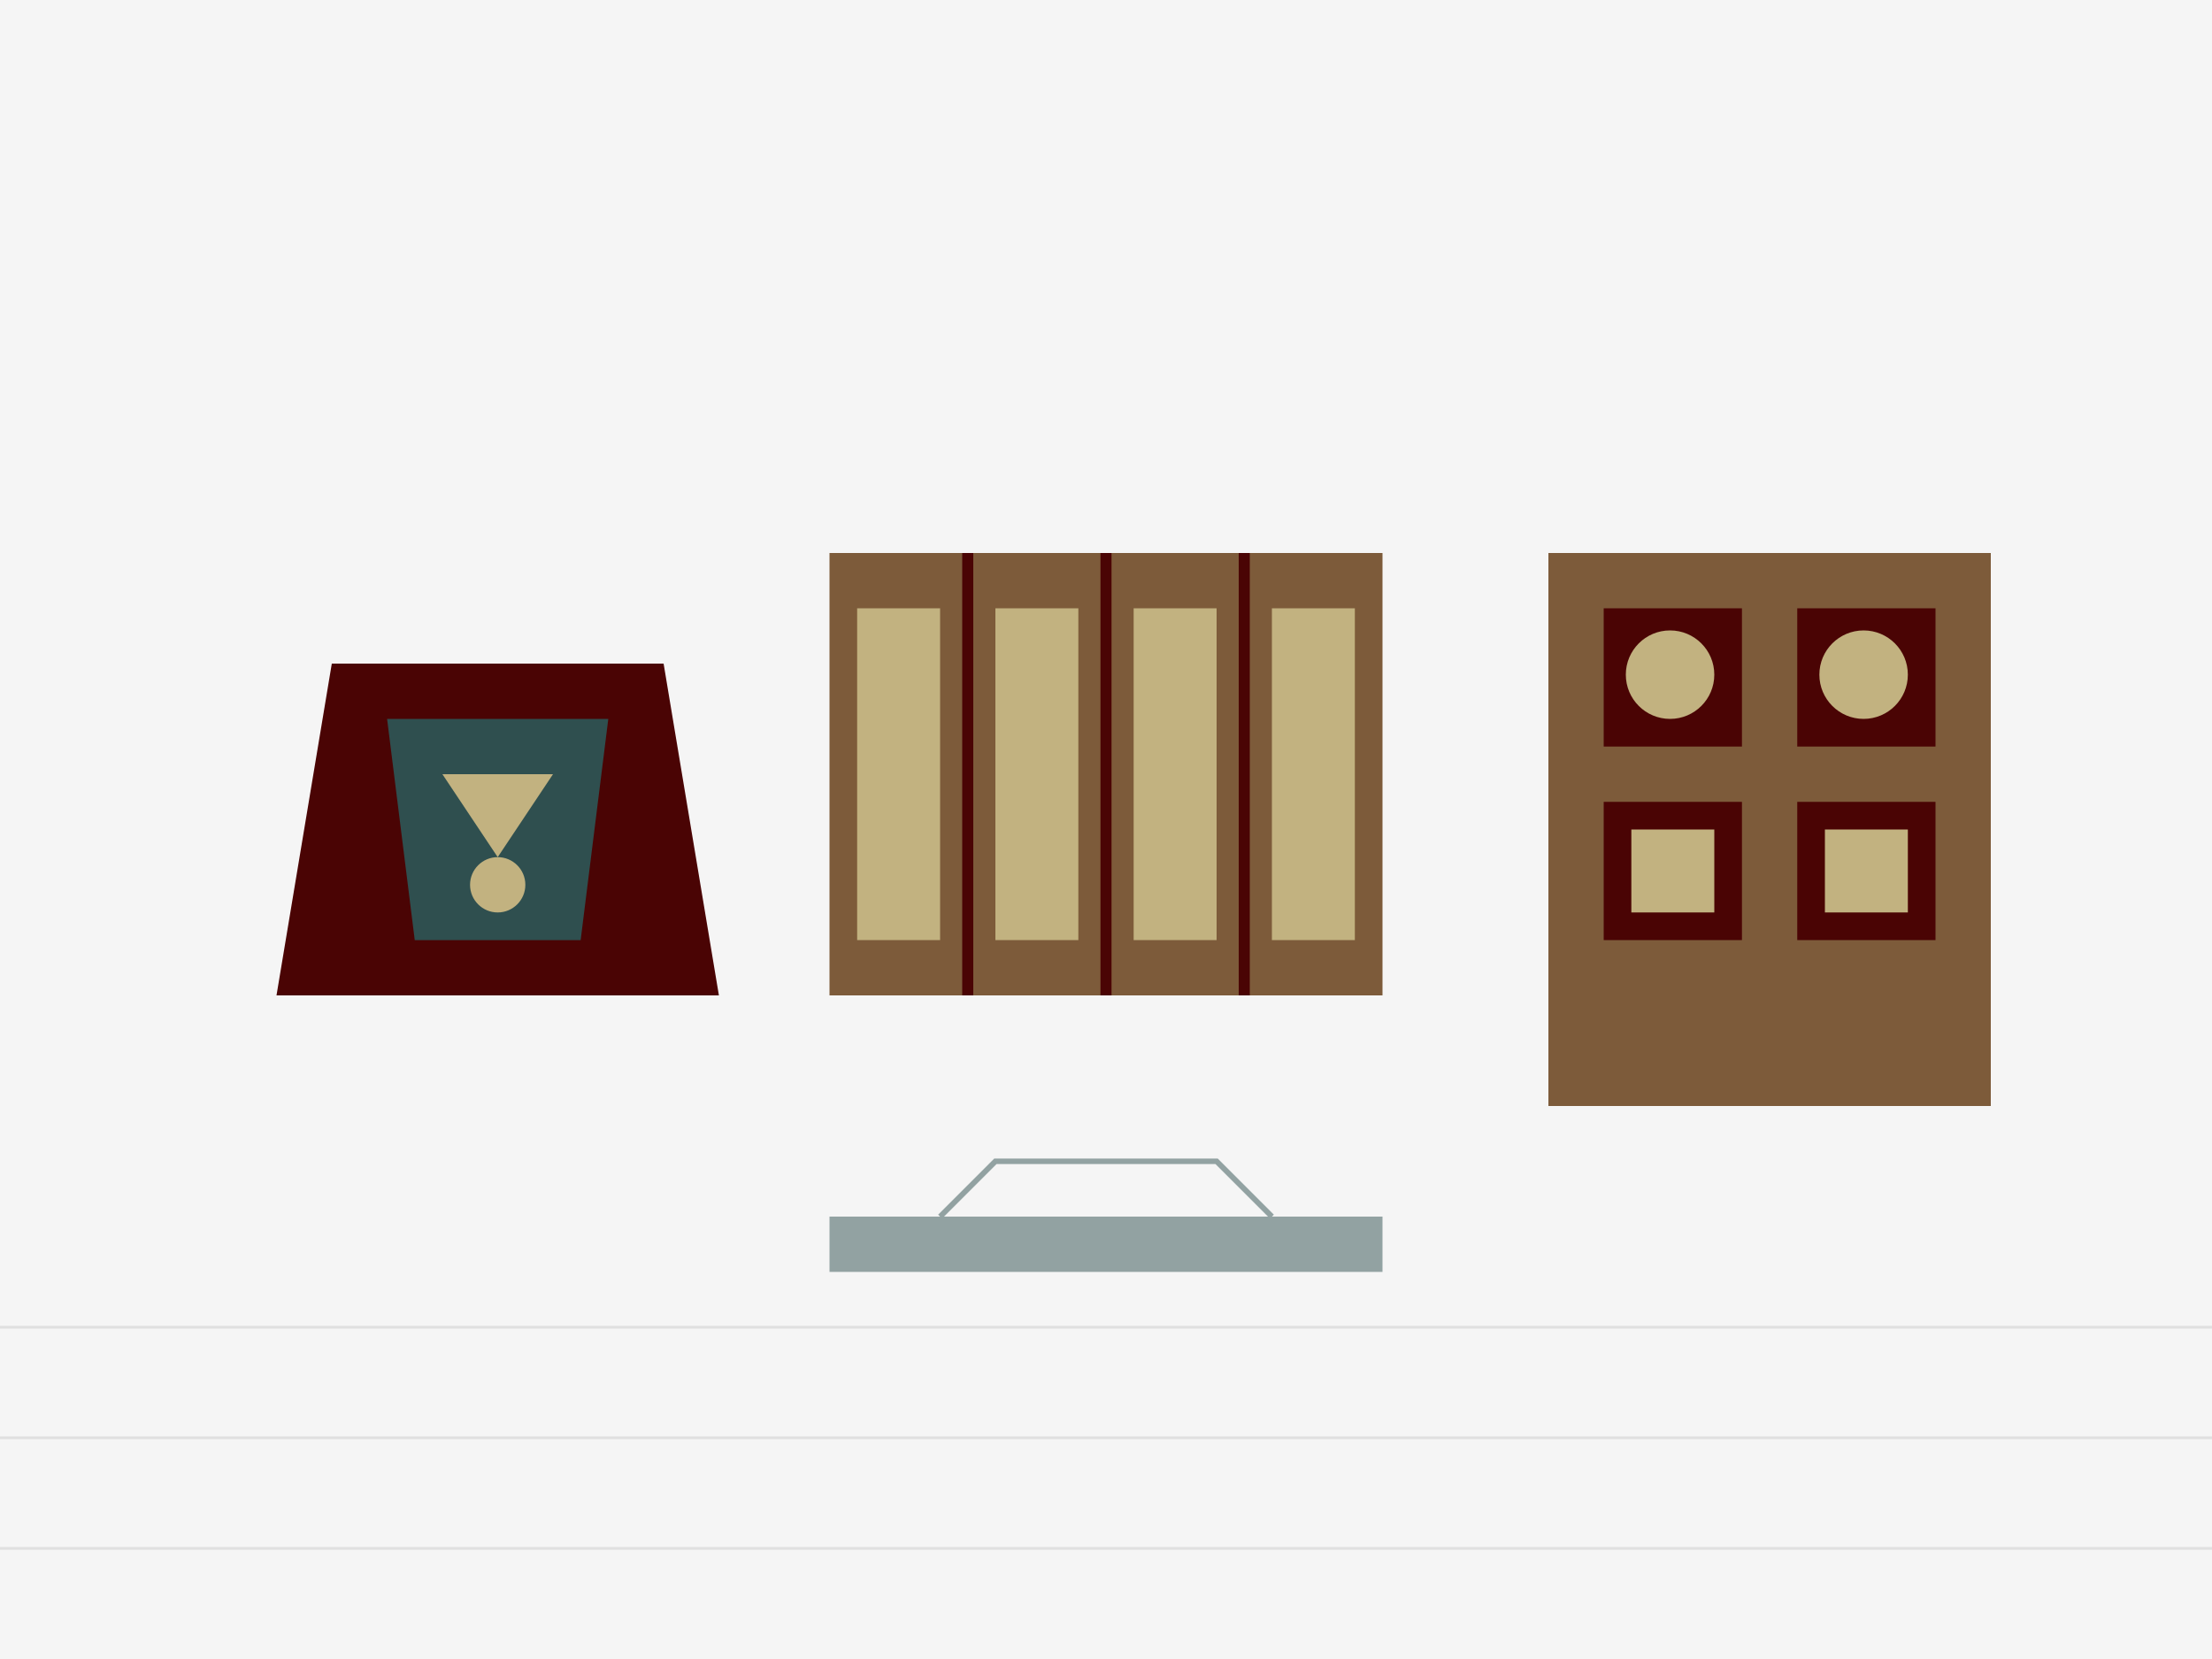 <?xml version="1.0" encoding="UTF-8"?>
<svg width="400" height="300" viewBox="0 0 400 300" xmlns="http://www.w3.org/2000/svg">
    <!-- Base clara -->
    <rect width="400" height="300" fill="#F5F5F5"/>
    
    <!-- Grid de linhas de impressão 3D -->
    <g stroke="#E0E0E0" stroke-width="0.5">
        <path d="M0 280 L400 280"/>
        <path d="M0 260 L400 260"/>
        <path d="M0 240 L400 240"/>
    </g>
    
    <!-- Porta-Cartas Central -->
    <g transform="translate(150,100)">
        <!-- Base -->
        <path d="M0 0 L100 0 L100 80 L0 80 Z" fill="#7D5B3A"/>
        
        <!-- Divisórias -->
        <path d="M25 0 L25 80" stroke="#4A0404" stroke-width="2"/>
        <path d="M50 0 L50 80" stroke="#4A0404" stroke-width="2"/>
        <path d="M75 0 L75 80" stroke="#4A0404" stroke-width="2"/>
        
        <!-- Cartas (ilustrativas) -->
        <rect x="5" y="10" width="15" height="60" fill="#C2B280"/>
        <rect x="30" y="10" width="15" height="60" fill="#C2B280"/>
        <rect x="55" y="10" width="15" height="60" fill="#C2B280"/>
        <rect x="80" y="10" width="15" height="60" fill="#C2B280"/>
    </g>
    
    <!-- Torre de Dados Esquerda -->
    <g transform="translate(50,120)">
        <!-- Base -->
        <path d="M0 60 L80 60 L70 0 L10 0 Z" fill="#4A0404"/>
        
        <!-- Detalhes -->
        <path d="M20 10 L60 10 L55 50 L25 50 Z" fill="#2F4F4F"/>
        
        <!-- Dados (ilustrativos) -->
        <path d="M30 20 L50 20 L40 35 Z" fill="#C2B280"/>
        <circle cx="40" cy="40" r="5" fill="#C2B280"/>
    </g>
    
    <!-- Organizador de Componentes Direita -->
    <g transform="translate(280,100)">
        <!-- Base -->
        <rect x="0" y="0" width="80" height="100" fill="#7D5B3A"/>
        
        <!-- Compartimentos -->
        <g fill="#4A0404">
            <rect x="10" y="10" width="25" height="25"/>
            <rect x="45" y="10" width="25" height="25"/>
            <rect x="10" y="45" width="25" height="25"/>
            <rect x="45" y="45" width="25" height="25"/>
        </g>
        
        <!-- Componentes (ilustrativos) -->
        <g fill="#C2B280">
            <circle cx="22" cy="22" r="8"/>
            <circle cx="57" cy="22" r="8"/>
            <rect x="15" y="50" width="15" height="15"/>
            <rect x="50" y="50" width="15" height="15"/>
        </g>
    </g>
    
    <!-- Sistema de encaixe (indicativo) -->
    <g transform="translate(150,220)" opacity="0.5">
        <rect x="0" y="0" width="100" height="10" fill="#2F4F4F"/>
        <path d="M20 0 L30 -10 L70 -10 L80 0" fill="none" stroke="#2F4F4F"/>
    </g>
</svg>